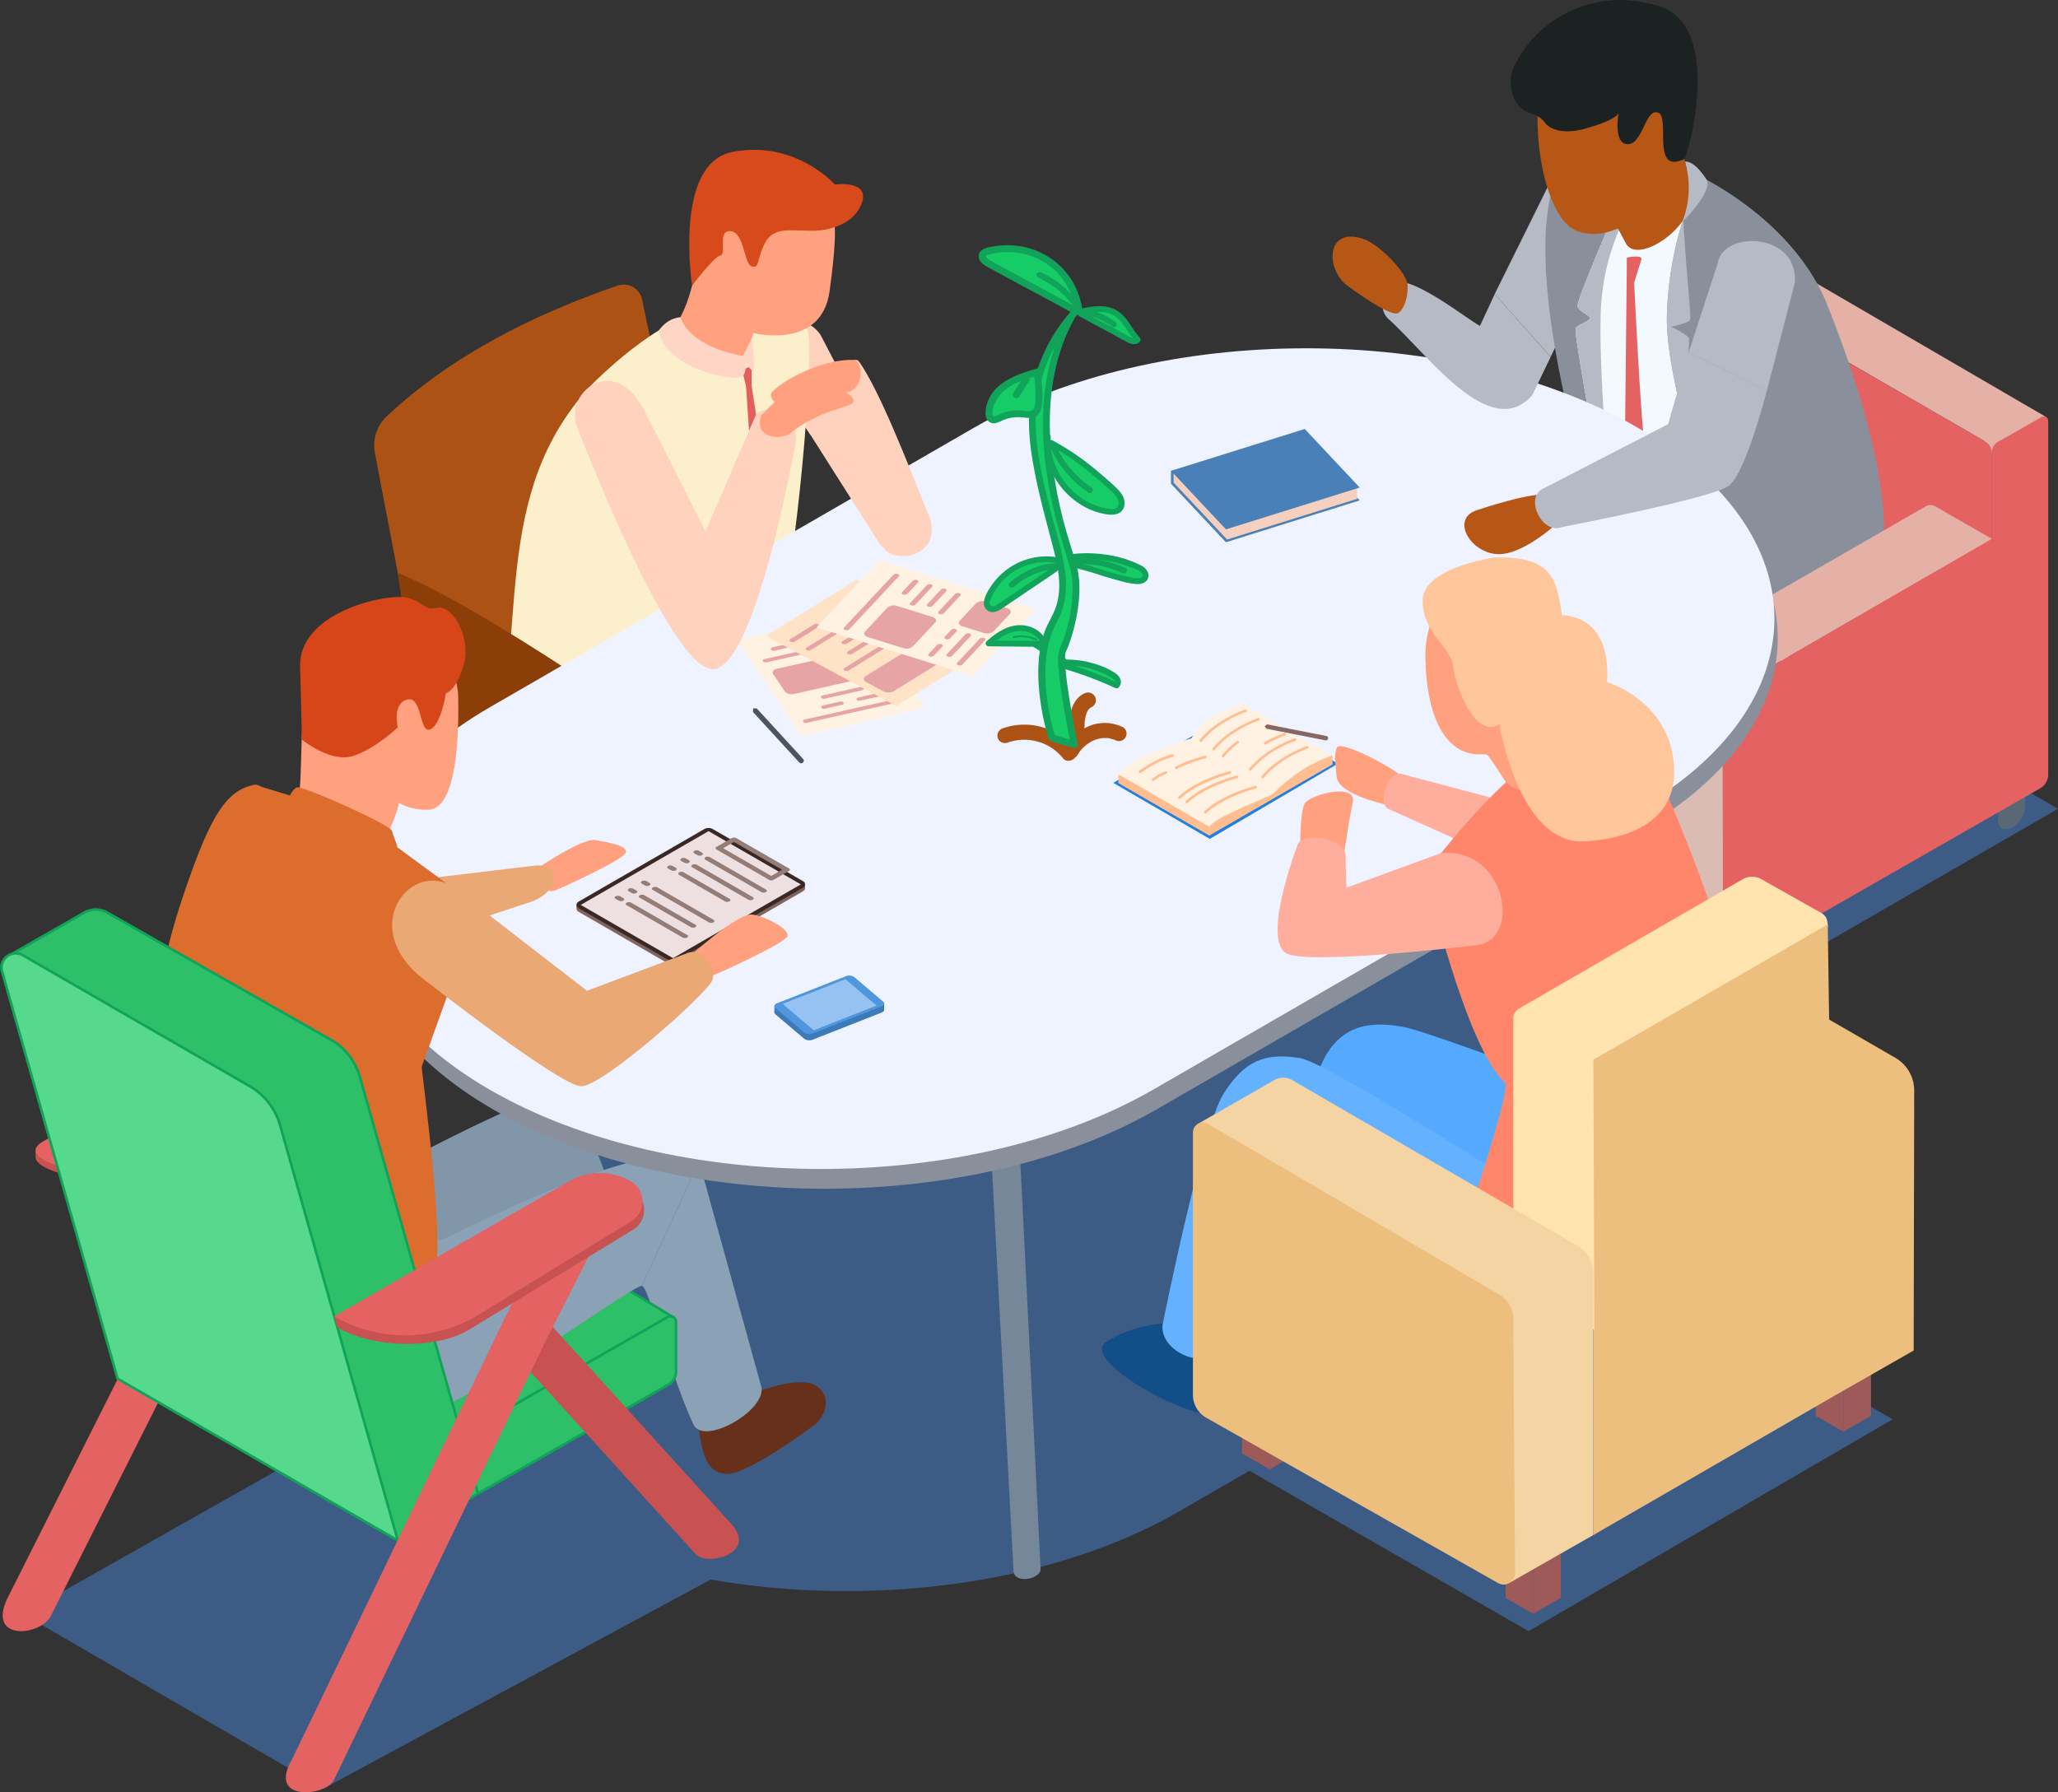 <svg xmlns="http://www.w3.org/2000/svg" viewBox="0 0 793.08 690.72"><rect x="0" y="0" width="793.08" height="690.72" fill="#333333" stroke="none"/><g style="isolation:isolate"><g id="Camada_2" data-name="Camada 2"><g id="Camada_1-2" data-name="Camada 1"><g style="mix-blend-mode:multiply;opacity:0.4"><path d="M385.05,327.55,198.83,435.06c-70.67,40.8-70.78,106.89-.24,147.62s185,40.66,255.68-.14L640.49,475c70.68-40.81,70.78-106.9.25-147.62S455.72,286.74,385.05,327.55Z" style="fill:#4a98ff"/><polygon points="674.86 379.94 793.08 311.69 687.45 250.7 539.36 325.02 674.86 379.94" style="fill:#4a98ff"/><polygon points="459.71 554.29 589.06 628.62 729.36 546.97 598.77 472.05 459.71 554.29" style="fill:#4a98ff"/><polygon points="346.57 569.48 124.72 689.26 8.84 622 209.34 508.69 346.57 569.48" style="fill:#4a98ff"/></g><path d="M171.47,315.93l-27-141.36A15.37,15.37,0,0,1,149,160.49c21.29-20,50.21-37.06,89-50.41a7.21,7.21,0,0,1,9.43,5.31l35.89,169.84Z" style="fill:#ad5215"/><path d="M316.64,129.88c-.19-.36-.41-.73-.63-1.08a12.57,12.57,0,0,0-21,13.8l17.3,25c3.16-8.55,5.61-18.76,10.08-26.69Z" style="fill:#fed2bd"/><path d="M227.4,148.91s14.71-15.43,30.94-24.17c19.7-10.6,29.16-8.24,29.16-8.24,13-1.26,24.32-1.61,24.38,17.73s-4.2,79.88-16.38,135.33L189.61,303.44C203.14,241,189.17,190.82,227.4,148.91Z" style="fill:#fcf0cc"/><path d="M286,142.66l3.67-1.79v8s12.7,78.61,9.35,83.43-6.09-2.29-6.09-2.29l-5.44-81.14Z" style="fill:#e55e5e"/><path d="M153.31,220.77c17.89,7.43,41.51,21.81,66.82,38.26l10.21,77.22L169,293.33C161.84,264.5,155.09,236.6,153.31,220.77Z" style="fill:#8c3e09"/><path d="M304.88,62.91c17.8,12,19.1,17.12,14.83,49.19-3.06,23-29.35,16.25-29.35,16.25l-2.57,8.1c-4,11.8-32.2-.78-26.47-12.73,0,0,9.71-13.82,8.06-45.95C268.67,64,288.2,51.71,304.88,62.91Z" style="fill:#ffa17f"/><path d="M253.85,127.35c2.15-2.69,4.22-4.57,8.37-5.14,0,0,2.31,11.32,25.17,15.18,0,0,.61,5.19-1.06,7.58S256.53,142.92,253.85,127.35Z" style="fill:#ffd6c6"/><path d="M286,137.87l3.73-7.58s1.54,11.3.58,12.26S286,137.87,286,137.87Z" style="fill:#ffd6c6"/><path d="M313.47,88.94c-9,0-15.28-1.63-18.64,4.65s-1.95,10-5.09,9.08-2.82-13.11-8.16-13.57-1.32,8.75-4,9.38-10.86,11.62-10.86,11.62S259.4,63,282.25,58.55c24.3-4.69,39.5,12.57,39.5,12.57s14.41-2,10,8S313.47,88.94,313.47,88.94Z" style="fill:#d74a1b"/><path d="M780.42,285.49v24.94c0,8.16-10.14,12.6-10.4,6V288.8Z" style="fill:#5a6875"/><polygon points="769.58 168.52 763.38 170.3 769.42 176.44 769.58 168.52" style="fill:#e5b1a7"/><path d="M660.19,122.17l13.42-4a2,2,0,0,1,1.57.18L764.85,170a5.6,5.6,0,0,1,2.81,4.86V262.1a2,2,0,0,1-.88,1.65l-61.43,41.56a2,2,0,0,1-3-1l-37.46-113.1a1.8,1.8,0,0,1-.09-.45l-6-66.46A2,2,0,0,1,660.19,122.17Z" style="fill:#e46262"/><polygon points="788.45 160.68 767.66 171.62 657.54 108.04 677.04 95.81 788.45 160.68" style="fill:#e5b1a7"/><polygon points="601.26 62.3 575.98 113.36 597.57 137.5 622.54 85.59 601.26 62.3" style="fill:#b6bac5"/><path d="M612.77,56.54C646.41,56.92,689.05,83,703,117.9s32.44,88.48,16.78,115.62-42.22,28.4-78.47,2.75c-20.91-14.79-20.05-27.63-20.05-27.63S579.62,56.17,612.77,56.54Z" style="fill:#f2faff"/><path d="M626.92,99.26s6.31-1.33,5.6.82-2.77,8.91-2.77,8.91,2.75,58.46,4.38,64.68-8,3.32-8,3.32l.71-67.35Z" style="fill:#e46262"/><path d="M720,233.52c-7.38,12.8-17.18,19.84-29.28,21-16.55-17.9-32.48-57.4-41.29-90.34-4.55-17-7.2-32.28-7.06-41.91a135.71,135.71,0,0,1,6.33-37.94,148,148,0,0,1,6.21-16.5C676.29,78.78,695.69,96.4,704,117.08,717.92,152,735.61,206.38,720,233.52Z" style="fill:#89909b"/><path d="M622.54,81.1S607.42,116,607.93,118s4.86,3.65,4.86,4.58-4.72,2.73-5.56,3.81,6.51,41,6.51,41l4.6-2.79c1.2,18.31,2.88,37.6,4.22,52-2.56-4.7-2.74-7.64-2.74-7.64-2.59.28-41.93-120.86-14.75-149.07a18.39,18.39,0,0,1,5.54-4,73,73,0,0,1,11,.88,100.76,100.76,0,0,1,20.15,5.32,85.39,85.39,0,0,0-14.84,20Z" style="fill:#89909b"/><path d="M651.32,123.25c-.57,1.25-7.33,2.67-7.33,2.67s6.4,3,6.89,4.49c.3.89-1.15,17.81-1.5,33.79-4.55-17-7.2-32.28-7.06-41.91a135.71,135.71,0,0,1,6.33-37.94C649.56,102.05,651.81,122.2,651.32,123.25Z" style="fill:#b6bac5"/><path d="M618.34,164.64l-4.6,2.79s-7.35-39.93-6.51-41,5.54-2.89,5.56-3.81-4.35-2.57-4.86-4.58S622.54,81.1,622.54,81.1L627,82.16a88.27,88.27,0,0,0-10.18,40.16C616.56,132.92,617.26,148.4,618.34,164.64Z" style="fill:#b6bac5"/><path d="M662,101.35,650.75,135.8l30.16,14.68L691.65,109C693.12,89.34,663.81,88.8,662,101.35Z" style="fill:#b6bac5"/><path d="M663.81,267.65l-23.57-13.86,101.9-58.67a3.6,3.6,0,0,1,3.59,0l21.93,12.57Z" style="fill:#e5b1a7"/><polygon points="667.64 364.86 664.02 373.78 642.46 361.2 640.24 253.79 673.69 267.65 667.64 364.86" style="fill:#dbbcb4"/><path d="M789.31,162.15V298.43a6.22,6.22,0,0,1-3.13,5.4l-120,68.7a1.47,1.47,0,0,1-2.19-1.27l-.2-102.77a1.47,1.47,0,0,1,.74-1.27l102.38-59.11a1.46,1.46,0,0,0,.73-1.27V174.23a4.5,4.5,0,0,1,2.28-3.91l16.86-9.62A1.67,1.67,0,0,1,789.31,162.15Z" style="fill:#e46262"/><path d="M607.89,89.1c13.86,5,39.58-7.3,39.58-55.16,0-38.4-50.68-23.76-54.05-1.06S596.46,85,607.89,89.1Z" style="fill:#b75716"/><path d="M647.08,53.17l4.8,19.4c3,13.52-19.78,29.43-25.07,21.67L613.74,69.93Z" style="fill:#b75716"/><path d="M590.12,43.78a10,10,0,0,1,5.42,3.7s3.68,5.3,15.3,2.09c12.54-3.46,12.9-6,12.9-6s-2.17,12,3.55,12,6.81-13.71,11.5-12.19c5.22,1-2.82,24.28,10.28,17.86,1.09-.53,15.93-52-10.48-59.12A65,65,0,0,0,629.16.29,45.35,45.35,0,0,0,583.79,25c-.11.21-.21.4-.3.59C580.83,30.61,581.91,41.65,590.12,43.78Z" style="fill:#1c2122"/><path d="M648.26,85.6a35.86,35.86,0,0,0,1.09-23.28s3.14-1,8.19,6.71C660.51,73.54,648.26,85.6,648.26,85.6Z" style="fill:#b6bac5"/><path d="M268.82,546.67c1.68,15.46,4,21.32,11.69,21.32s30.72-16.76,33.88-19.31,6.75-10.46,0-14.68S290,537.06,290,537.06Z" style="fill:#66301a"/><path d="M247.36,495.55c2.65.06,10.69,33.83,19.9,53.49,4.13,8.44,29-6,26-15l-23.85-86.48Z" style="fill:#8ba1b5"/><polygon points="249.8 517.41 259.53 507.7 172.65 455.04 80.06 508.49 156.09 572.1 249.8 517.41" style="fill:#2ebf69;stroke:#11a359;stroke-miterlimit:10"/><path d="M168,573l16.21,2.6,73.3-41.94a5.87,5.87,0,0,0,3-5.09V509.46a2.17,2.17,0,0,0-3.24-1.88L162.32,562Z" style="fill:#2ebf69;stroke:#11a359;stroke-miterlimit:10"/><path d="M235,457.69S224.21,422,213.36,422s-69.15,31.69-69.15,31.69l18.17,34.47Z" style="fill:#8196a8"/><path d="M59.47,442.28l-2.34,45.61s80.56,55.72,96.61,59.08,89.17-51.51,93.62-51.42l22.05-48c-16.26-9.21-64.47,13.56-100.08,30.71l-9.44-19.11Z" style="fill:#8ba1b5"/><path d="M165.25,499c8.44-8-1.38-72.84-5.13-108.64,0,0-51.22-90-62.08-87.91s-16.81,12.15-25.91,38.25-9.27,35.46-9.27,35.46l-3.39,95.94C92.16,501.23,125.44,531.19,165.25,499Z" style="fill:#dc6d2c"/><path d="M3.32,615.05l103.5-205.83a9,9,0,0,1,16.08,8.08L19.4,623.14C14.85,630.72-5.74,632.44,3.32,615.05Z" style="fill:#e46262"/><path d="M22.71,452s-9-2.46-9-6c0-1.07,0-2.25,0-2.25l19-9.4Z" style="fill:#c85151"/><path d="M22.71,449.42s-15.18-4.28-6.14-9.49a141.51,141.51,0,0,1,16.14-8.19Z" style="fill:#e46262"/><path d="M2.25,369,32.48,351.7a9,9,0,0,1,8.86,0l86.17,49A23.91,23.91,0,0,1,138.67,415l45.51,160.59-30.87,18.19L94.53,429.88l-93.86-58Z" style="fill:#2ebf69;stroke:#11a359;stroke-miterlimit:10"/><path d="M8.84,368.15,96.21,418.6a25.35,25.35,0,0,1,11.72,15l45.38,160.1-108-62.37L.79,374.42A5.51,5.51,0,0,1,8.84,368.15Z" style="fill:#56d88d;stroke:#11a359;stroke-miterlimit:10"/><path d="M268.2,599.06l-72.68-80.18a9,9,0,1,1,13.34-12.09L281.54,587C292.32,598.52,272.9,603.71,268.2,599.06Z" style="fill:#c85151"/><path d="M112.46,678.2l81.69-169.41,18.38-36.56a9,9,0,0,1,12.08-4c4.44,2.24,10.64-.62,8.41,3.82l-22.76,44.76L128.67,686C125.61,692.26,103,694.58,112.46,678.2Z" style="fill:#e46262"/><path d="M243.84,458.67h0a8.89,8.89,0,0,1,.16,15.22l-63.25,38.57c-12.35,7.4-36.07,7.47-50.73-.89l-1.21-4.28L220,458.54A23.74,23.74,0,0,1,243.84,458.67Z" style="fill:#c85151"/><path d="M243.24,455.36h0a8.88,8.88,0,0,1,.15,15.21l-58.84,36.05a54.41,54.41,0,0,1-55.74.67h0l90.56-52.06A23.75,23.75,0,0,1,243.24,455.36Z" style="fill:#e46262"/><path d="M390.59,605.7l-8.94-167,11.08-.39L401,604.51C401.44,608.35,391.32,610.71,390.59,605.7Z" style="fill:#768799"/><path d="M376.59,172.47,190.37,280c-70.67,40.8-70.78,106.89-.24,147.62s185,40.66,255.69-.14L632,320c70.67-40.81,70.78-106.9.24-147.62S447.27,131.67,376.59,172.47Z" style="fill:#89909b"/><path d="M375.28,164.87,189.06,272.39c-70.67,40.8-70.78,106.89-.24,147.62s185,40.66,255.68-.14L630.72,312.35c70.68-40.8,70.78-106.89.24-147.62S446,124.07,375.28,164.87Z" style="fill:#eef3ff"/><path d="M309.93,400.33l-11.11-9.42c-.72-.61-.45-1.44.61-1.86L326,378.61a3.49,3.49,0,0,1,3.22.35l11.11,9.42c.72.61.45,1.45-.61,1.86l-26.56,10.45A3.52,3.52,0,0,1,309.93,400.33Z" style="fill:#3d7ab8"/><polygon points="338.48 389.31 340.72 389.19 340.72 386.77 339.42 386.77 338.48 389.31" style="fill:#3d7ab8"/><polygon points="300.65 390.31 298.42 390.18 298.42 387.77 299.71 387.77 300.65 390.31" style="fill:#3d7ab8"/><path d="M309.93,397.93l-11.11-9.42c-.72-.61-.45-1.44.61-1.86L326,376.21a3.49,3.49,0,0,1,3.22.35L340.32,386c.72.61.45,1.45-.61,1.86l-26.56,10.45A3.52,3.52,0,0,1,309.93,397.93Z" style="fill:#4f96dc"/><polygon points="313.59 397.06 301.59 386.89 325.79 377.37 337.79 387.54 313.59 397.06" style="fill:#95c2f0"/><polygon points="472.43 208.97 451.25 186.41 451.25 181.45 502.8 170.28 523.98 192.84 472.43 208.97" style="fill:#4980b8"/><polygon points="472.86 207.93 452.26 185.98 452.26 181.16 502.4 170.3 523 187.42 523 192.24 472.86 207.93" style="fill:#f5d0be"/><polygon points="472.43 204.01 451.25 181.45 502.8 165.32 523.98 187.89 472.43 204.01" style="fill:#4980b8"/><polygon points="466.21 323.3 429.02 301.71 477.99 272.7 515.62 294.29 466.21 323.3" style="fill:#2380dc"/><polygon points="466.01 322.01 431 301.8 431 298.39 513.49 291.2 513.49 294.61 466.01 322.01" style="fill:#ffbd90"/><path d="M466,318.6l-35-20.21c5.94-6.36,16.69-10.29,28.16-13.86,3.18-6.35,10.7-10.26,19.31-13.55l35,20.22c-8.83,2.88-16.46,8.19-23.31,15.08C480.49,310.58,468.49,315.14,466,318.6Z" style="fill:#fff2e2"/><path d="M486.57,300a.45.45,0,0,1-.31-.11.5.5,0,0,1-.08-.7c6.52-8,17.35-11.61,17.46-11.64a.49.49,0,0,1,.63.32.51.51,0,0,1-.32.63c-.11,0-10.67,3.52-17,11.32A.5.5,0,0,1,486.57,300Z" style="fill:#ffbd90"/><path d="M481.84,297a.46.46,0,0,1-.32-.11.49.49,0,0,1-.07-.7c6.51-8,17.34-11.61,17.45-11.64a.49.49,0,0,1,.63.32.5.5,0,0,1-.32.63c-.11,0-10.66,3.52-17,11.32A.48.48,0,0,1,481.84,297Z" style="fill:#ffbd90"/><path d="M471.38,291.82a.54.54,0,0,1-.32-.11.5.5,0,0,1-.07-.7,31.64,31.64,0,0,1,5.69-5.39.5.5,0,1,1,.6.8,30.68,30.68,0,0,0-5.51,5.22A.51.51,0,0,1,471.38,291.82Z" style="fill:#ffbd90"/><path d="M487.62,286.94a.5.5,0,0,1-.25-.93,44.55,44.55,0,0,1,7.66-3.56.5.5,0,0,1,.31.95,45,45,0,0,0-7.47,3.47A.47.47,0,0,1,487.62,286.94Z" style="fill:#ffbd90"/><path d="M467.76,289.17a.52.52,0,0,1-.32-.11.51.51,0,0,1-.07-.71c6.51-8,17.34-11.6,17.45-11.64a.5.5,0,0,1,.63.32.49.49,0,0,1-.32.63c-.11,0-10.66,3.53-17,11.32A.46.46,0,0,1,467.76,289.17Z" style="fill:#ffbd90"/><path d="M462.78,285.91a.5.5,0,0,1-.39-.82c6.52-8,17.35-11.6,17.46-11.64a.5.5,0,0,1,.63.33.49.49,0,0,1-.32.62c-.11,0-10.67,3.53-17,11.32A.48.48,0,0,1,462.78,285.91Z" style="fill:#ffbd90"/><path d="M464.45,313.54a.46.46,0,0,1-.36-.16.5.5,0,0,1,0-.71c7.38-6.8,19.18-9.67,19.68-9.79a.5.5,0,1,1,.23,1c-.12,0-12,2.94-19.23,9.56A.48.48,0,0,1,464.45,313.54Z" style="fill:#ffbd90"/><path d="M457.34,309.58a.49.49,0,0,1-.37-.16.5.5,0,0,1,0-.71c7.38-6.8,19.18-9.67,19.67-9.79a.5.5,0,0,1,.61.37.5.5,0,0,1-.37.6c-.12,0-12.05,2.94-19.23,9.56A.5.5,0,0,1,457.34,309.58Z" style="fill:#ffbd90"/><path d="M454.52,307.9a.49.49,0,0,1-.37-.16.5.5,0,0,1,0-.71c7.38-6.79,19.18-9.67,19.67-9.79a.5.5,0,1,1,.24,1c-.12,0-12,2.94-19.23,9.56A.5.5,0,0,1,454.52,307.9Z" style="fill:#ffbd90"/><path d="M444.4,301a.49.49,0,0,1-.4-.21.51.51,0,0,1,.1-.7,18.77,18.77,0,0,1,5-2.8.49.49,0,0,1,.64.3.5.5,0,0,1-.3.64,17.75,17.75,0,0,0-4.77,2.67A.54.54,0,0,1,444.4,301Z" style="fill:#ffbd90"/><path d="M453.24,296.4a.52.52,0,0,1-.45-.28.5.5,0,0,1,.23-.67,59,59,0,0,1,11.32-4.23.5.5,0,1,1,.23,1,59.6,59.6,0,0,0-11.11,4.15A.43.43,0,0,1,453.24,296.4Z" style="fill:#ffbd90"/><path d="M439.35,297.92a.5.5,0,0,1-.3-.9c4-2.93,9.2-5.53,12.7-6.31a.5.5,0,1,1,.21,1c-3.37.76-8.44,3.28-12.32,6.14A.46.46,0,0,1,439.35,297.92Z" style="fill:#ffbd90"/><path d="M308.74,294.16a1,1,0,0,1-.74-.33L290.18,274.4l.06-1.42,1.41.06,17.83,19.44a1,1,0,0,1-.06,1.42A1.05,1.05,0,0,1,308.74,294.16Z" style="fill:#4a555e"/><path d="M511,285.33l-.16,0L488,280.83l-.67-1,1-.67,22.79,4.49a.84.84,0,0,1-.16,1.67Z" style="fill:#876764"/><path d="M257.26,371.2l-34.39-19.86a1.35,1.35,0,0,1-.7-1.2v-1.38l49.22-27.85a3.33,3.33,0,0,1,3.32,0l35.53,19.73s0,1.11,0,1.57a1.4,1.4,0,0,1-.7,1.23L261.45,371.2A4.18,4.18,0,0,1,257.26,371.2Z" style="fill:#81645e"/><path d="M257.26,369.8l-34.39-19.86a1.39,1.39,0,0,1,0-2.41l48.52-28a3.33,3.33,0,0,1,3.32,0l34.83,20.11a1.4,1.4,0,0,1,0,2.42L261.45,369.8A4.18,4.18,0,0,1,257.26,369.8Z" style="fill:#3a2824"/><polygon points="223.81 348.74 273.05 320.31 308.6 340.83 259.36 369.26 223.81 348.74" style="fill:#eee0e0"/><path d="M296.34,339.06l-20.23-11.68c-.48-.27-.48-.71,0-1L282,323a1.87,1.87,0,0,1,1.72,0L304,334.67a.52.52,0,0,1,0,1l-5.89,3.4A1.87,1.87,0,0,1,296.34,339.06Zm-17.65-12.17,18.51,10.68,4.18-2.41-18.52-10.68Z" style="fill:#947d77"/><path d="M238.44,347.1l-1.17-.68a.52.52,0,0,1,0-1,1.93,1.93,0,0,1,1.72,0l1.17.67a.53.53,0,0,1,0,1A1.93,1.93,0,0,1,238.44,347.1Z" style="fill:#947d77"/><path d="M243.5,344.18l-1.17-.68a.52.52,0,0,1,0-1,1.93,1.93,0,0,1,1.72,0l1.16.67a.53.53,0,0,1,0,1A1.91,1.91,0,0,1,243.5,344.18Z" style="fill:#947d77"/><path d="M248.55,341.26l-1.16-.68a.52.52,0,0,1,0-1,1.93,1.93,0,0,1,1.72,0l1.16.67a.53.53,0,0,1,0,1A1.93,1.93,0,0,1,248.55,341.26Z" style="fill:#947d77"/><path d="M258.67,335.42l-1.17-.68a.52.52,0,0,1,0-1,1.87,1.87,0,0,1,1.72,0l1.17.67a.53.53,0,0,1,0,1A1.93,1.93,0,0,1,258.67,335.42Z" style="fill:#947d77"/><path d="M263.73,332.5l-1.17-.68a.52.52,0,0,1,0-1,1.87,1.87,0,0,1,1.72,0l1.17.67a.53.53,0,0,1,0,1A1.93,1.93,0,0,1,263.73,332.5Z" style="fill:#947d77"/><path d="M268.78,329.57l-1.16-.67a.52.52,0,0,1,0-1,1.87,1.87,0,0,1,1.72,0l1.16.67c.48.28.48.72,0,1A1.87,1.87,0,0,1,268.78,329.57Z" style="fill:#947d77"/><path d="M263.07,361.32l-21.56-12.45a.52.52,0,0,1,0-1,1.87,1.87,0,0,1,1.72,0l21.56,12.45a.52.52,0,0,1,0,1A1.93,1.93,0,0,1,263.07,361.32Z" style="fill:#947d77"/><path d="M266.2,357.29,246.57,346a.52.52,0,0,1,0-1,1.87,1.87,0,0,1,1.72,0l19.63,11.33a.53.53,0,0,1,0,1A1.93,1.93,0,0,1,266.2,357.29Z" style="fill:#947d77"/><path d="M273.19,355.48,251.62,343a.52.52,0,0,1,0-1,1.87,1.87,0,0,1,1.72,0l21.57,12.45a.52.52,0,0,1,0,1A1.93,1.93,0,0,1,273.19,355.48Z" style="fill:#947d77"/><path d="M279.36,347.36l-17.62-10.17c-.47-.28-.47-.72,0-1a1.87,1.87,0,0,1,1.72,0l17.62,10.17a.52.52,0,0,1,0,1A1.93,1.93,0,0,1,279.36,347.36Z" style="fill:#947d77"/><path d="M288.36,346.72,266.8,334.27c-.48-.28-.48-.72,0-1a1.87,1.87,0,0,1,1.72,0l21.56,12.45c.48.27.48.71,0,1A1.93,1.93,0,0,1,288.36,346.72Z" style="fill:#947d77"/><path d="M293.42,343.8l-21.56-12.45c-.48-.28-.48-.72,0-1a1.87,1.87,0,0,1,1.72,0l21.56,12.45c.48.27.48.71,0,1A1.93,1.93,0,0,1,293.42,343.8Z" style="fill:#947d77"/><polygon points="284 246.65 331.73 235.92 356.63 272.84 308.89 283.57 284 246.65" style="fill:#fff2e2"/><path d="M299.48,257.71l33.81-7.6c1.39-.31,3,.09,3.51.9l4.59,6.8c.54.81-.15,1.71-1.55,2L306,267.44c-1.39.31-3-.09-3.5-.89l-4.59-6.81C297.39,258.93,298.08,258,299.48,257.71Z" style="fill:#e6a4a5"/><path d="M310.15,277.29l37.13-8.35a1.55,1.55,0,0,1,1.5.38h0c.23.35-.07.73-.66.87L311,278.53a1.49,1.49,0,0,1-1.49-.38h0C309.27,277.81,309.56,277.42,310.15,277.29Z" style="fill:#e6a4a5"/><path d="M337.78,263.35l5-1.12a1.53,1.53,0,0,1,1.49.38h0c.23.34-.06.73-.66.86l-5,1.12a1.49,1.49,0,0,1-1.49-.38h0C336.89,263.87,337.19,263.48,337.78,263.35Z" style="fill:#e6a4a5"/><path d="M317.13,271.86l6.47-1.46a1.55,1.55,0,0,1,1.5.38h0c.23.34-.07.73-.66.86L318,273.1a1.53,1.53,0,0,1-1.49-.38h0C316.24,272.38,316.54,272,317.13,271.86Z" style="fill:#e6a4a5"/><path d="M330.77,268.79l14.25-3.2a1.49,1.49,0,0,1,1.49.38h0c.23.34-.06.73-.65.86L331.6,270a1.49,1.49,0,0,1-1.49-.38h0C329.88,269.31,330.17,268.93,330.77,268.79Z" style="fill:#e6a4a5"/><path d="M317.06,268l14.26-3.21a1.53,1.53,0,0,1,1.49.38h0c.23.34-.06.73-.65.87l-14.26,3.2a1.53,1.53,0,0,1-1.49-.38h0C316.18,268.53,316.47,268.14,317.06,268Z" style="fill:#e6a4a5"/><path d="M294.66,254l36.71-8.25a1.53,1.53,0,0,1,1.49.38h0c.23.34-.06.73-.65.86l-36.71,8.25a1.5,1.5,0,0,1-1.5-.38h0C293.77,254.47,294.07,254.08,294.66,254Z" style="fill:#e6a4a5"/><path d="M297.76,249.45l31.38-7a1.51,1.51,0,0,1,1.5.38h0c.23.34-.07.73-.66.86l-31.38,7.05a1.51,1.51,0,0,1-1.5-.38h0C296.87,250,297.17,249.58,297.76,249.45Z" style="fill:#e6a4a5"/><polygon points="295.13 245.06 330.04 223.41 380.26 250.41 345.36 272.06 295.13 245.06" style="fill:#ffe3c6"/><path d="M304.58,246.28l9.25-5.73a1.8,1.8,0,0,1,1.63,0h0c.47.26.5.68.06,1l-9.25,5.73a1.8,1.8,0,0,1-1.63,0h0C304.17,247,304.14,246.55,304.58,246.28Z" style="fill:#e6a4a5"/><path d="M333.63,260.56,358.69,245a4.48,4.48,0,0,1,4.05-.09l6.63,3.57c1.16.62,1.22,1.67.15,2.33l-25.07,15.54a4.46,4.46,0,0,1-4,.09l-6.63-3.57C332.62,262.27,332.56,261.22,333.63,260.56Z" style="fill:#e6a4a5"/><path d="M326.67,251.09l9.25-5.73a1.8,1.8,0,0,1,1.63,0h0c.47.25.5.68.06,1L328.36,252a1.8,1.8,0,0,1-1.63,0h0C326.26,251.79,326.23,251.36,326.67,251.09Z" style="fill:#e6a4a5"/><path d="M324.59,247.15l6-3.69a1.8,1.8,0,0,1,1.63,0h0c.47.25.49.67.06.94l-6,3.69a1.77,1.77,0,0,1-1.63,0h0C324.18,247.84,324.15,247.42,324.59,247.15Z" style="fill:#e6a4a5"/><path d="M325.38,257.47l27.39-17a1.8,1.8,0,0,1,1.63,0h0c.47.25.49.67.06.94l-27.39,17a1.8,1.8,0,0,1-1.63,0h0C325,258.16,324.94,257.74,325.38,257.47Z" style="fill:#e6a4a5"/><path d="M310.76,249.61l27.39-17a1.82,1.82,0,0,1,1.64,0h0c.46.25.49.68,0,.94l-27.39,17a1.8,1.8,0,0,1-1.63,0h0C310.35,250.3,310.33,249.88,310.76,249.61Z" style="fill:#e6a4a5"/><path d="M340.3,242.64l7.66-4.75a1.83,1.83,0,0,1,1.63,0h0c.46.25.49.67.06.94L342,243.55a1.8,1.8,0,0,1-1.63,0h0C339.89,243.33,339.86,242.91,340.3,242.64Z" style="fill:#e6a4a5"/><path d="M334.18,241.2l9.26-5.73a1.8,1.8,0,0,1,1.63,0h0c.47.25.49.67.06.94l-9.26,5.74a1.77,1.77,0,0,1-1.63,0h0C333.77,241.89,333.75,241.47,334.18,241.2Z" style="fill:#e6a4a5"/><polygon points="314.64 241.79 338.98 215.77 399.36 234.6 375.02 260.62 314.64 241.79" style="fill:#fff2e2"/><path d="M369.89,239.18l6.24-6.67a4.16,4.16,0,0,1,3.89-.67l8,2.49c1.39.43,1.91,1.43,1.15,2.24l-6.24,6.67a4.14,4.14,0,0,1-3.88.67l-8-2.49C369.66,241,369.14,240,369.89,239.18Z" style="fill:#e6a4a5"/><path d="M333.35,243.4l8.66-9.26a3.89,3.89,0,0,1,3.67-.63l13.62,4.25c1.32.41,1.81,1.36,1.1,2.12l-8.66,9.26a3.92,3.92,0,0,1-3.68.63l-13.62-4.25C333.13,245.11,332.64,244.16,333.35,243.4Z" style="fill:#e6a4a5"/><path d="M368.82,255.48l8.76-9.35a1.62,1.62,0,0,1,1.56-.27h0c.56.17.77.58.47.9l-8.76,9.36a1.67,1.67,0,0,1-1.56.27h0C368.73,256.21,368.52,255.81,368.82,255.48Z" style="fill:#e6a4a5"/><path d="M364.06,245.41l2.54-2.71a1.67,1.67,0,0,1,1.56-.27h0c.56.18.77.58.47.91l-2.54,2.71a1.67,1.67,0,0,1-1.56.27h0C364,246.14,363.76,245.74,364.06,245.41Z" style="fill:#e6a4a5"/><path d="M357.84,252.06l3.3-3.53a1.67,1.67,0,0,1,1.57-.26h0c.56.17.77.57.47.9l-3.3,3.52a1.65,1.65,0,0,1-1.57.27h0C357.75,252.79,357.54,252.38,357.84,252.06Z" style="fill:#e6a4a5"/><path d="M364.82,252.19l7.27-7.77a1.62,1.62,0,0,1,1.56-.27h0c.56.17.77.58.47.9l-7.27,7.77a1.67,1.67,0,0,1-1.56.27h0C364.72,252.91,364.51,252.51,364.82,252.19Z" style="fill:#e6a4a5"/><path d="M361.61,235.77l6.46-6.9a1.67,1.67,0,0,1,1.56-.27h0c.56.18.77.58.47.91l-6.45,6.9a1.67,1.67,0,0,1-1.57.26h0C361.52,236.5,361.31,236.1,361.61,235.77Z" style="fill:#e6a4a5"/><path d="M347.62,228.23l4.15-4.44a1.67,1.67,0,0,1,1.56-.27h0c.57.18.77.58.47.91l-4.15,4.43a1.62,1.62,0,0,1-1.56.27h0C347.53,229,347.32,228.55,347.62,228.23Z" style="fill:#e6a4a5"/><path d="M325.23,241.89l19.11-20.42a1.67,1.67,0,0,1,1.56-.27h0c.56.18.77.58.47.91l-19.1,20.41a1.65,1.65,0,0,1-1.57.27h0C325.14,242.62,324.93,242.22,325.23,241.89Z" style="fill:#e6a4a5"/><path d="M357.29,232.89l5.34-5.71a1.67,1.67,0,0,1,1.57-.27h0c.56.18.77.58.47.9l-5.34,5.71a1.65,1.65,0,0,1-1.57.27h0C357.2,233.62,357,233.21,357.29,232.89Z" style="fill:#e6a4a5"/><path d="M350.75,232.38l6.45-6.89a1.64,1.64,0,0,1,1.57-.27h0c.56.17.77.58.46.9l-6.45,6.9a1.67,1.67,0,0,1-1.56.27h0C350.66,233.11,350.45,232.71,350.75,232.38Z" style="fill:#e6a4a5"/><path d="M203,337.38s20.78-14.64,26.51-13.63,12.36,2.26,11.67,4.84-24.28,13.49-27.65,14.71S203,337.38,203,337.38Z" style="fill:#ffa17f"/><path d="M205.17,347.36c11.83-4.75,9.92-14.9.77-13.74l-52.63,6.29,10.31,21.2Z" style="fill:#eaa875"/><polygon points="172.64 382.96 153.31 436.63 134.38 403.01 94.53 366.54 94.53 329.82 98.04 302.4 135.98 313.95 171.98 340.4 172.64 382.96" style="fill:#dc6d2c"/><path d="M264.1,370s20.22-18.55,25.95-17.54,14.16,5.68,13.46,8.26-25.52,14-28.89,15.2S264.1,370,264.1,370Z" style="fill:#ffa17f"/><path d="M173.61,341.16l52.59,40.67,38-14.26c6.13-3.17,11.92,5.74,10.36,10.07-1.94,5.32-42.35,41-50.51,41s-60.77-41.25-60.77-41.25C138.14,358.05,157.21,332.32,173.61,341.16Z" style="fill:#eaa875"/><path d="M134.48,238.19c28-9.4,41.79,16.11,42.09,30.5s-.46,42.23-11,43.32a21.69,21.69,0,0,1-11.77-2.55s-3.07,13.48-8.83,15.28-33.11-5.18-31.22-12.89C119.48,302.77,109.4,246.61,134.48,238.19Z" style="fill:#ffa17f"/><path d="M109.91,310.92s2.18-7,4.68-7.48,36,14.39,36.53,16.87,2,4.82,2.19,7.32-36.06,2.07-42.31-7.32S109.91,310.92,109.91,310.92Z" style="fill:#dc6d2c"/><path d="M116.28,285s11.08,9.07,19.7,6.37,17.33-11.06,17.33-11.06-2.31-9.11,3.59-10.7,4.61,13.22,8.86,11.5,6.07-13.93,6.07-13.93,4-.8,6.9-11.13-4.36-22.9-10.11-21.79-4.61-2.07-11.75-3.91-41.93,5.19-41.23,26.73C116.26,276.1,116.28,285,116.28,285Z" style="fill:#d74618"/><path d="M353.47,200.43l-31.09-59.56c-4.47,7.93-7.34,17.48-10.5,26l26.8,42.22a8.59,8.59,0,0,0,14.79-8.68Z" style="fill:#fed2bd"/><path d="M291.15,160.22l-19.27,44.55-22.54-44.55c-11.8-25.43-31.57-9.24-27.24,3.5,0,0,35.17,92.59,52.11,94.14s32.67-88.74,32.67-88.74C306.88,160.21,294.89,154.53,291.15,160.22Z" style="fill:#fed2bd"/><path d="M327.94,152.38l11.86,57.17c1.66,7.72,22.1,6.93,18.93-8.8-9.76-24.48-19.62-49.55-27.39-61C328.44,135.52,326,144.75,327.94,152.38Z" style="fill:#fed2bd"/><path d="M304,167.48c11.26-9.57,23.3-10.23,24.73-12.34s-4.94-5.4-10-8.36c-14.07,1.78-16.81,4.58-25.28,13.2C290.45,167.48,298.33,169.92,304,167.48Z" style="fill:#ffa17f"/><path d="M329.28,138.7c-14.59-.5-31.3,10.41-32.16,13.07s6.73,9,11.15,6.87,10.26-6.25,17.61-7.34S332.69,139.54,329.28,138.7Z" style="fill:#ffa17f"/><path d="M568.61,196.8s24.81-8.5,28.41-5.54,5.17,8.49,5.17,8.49-13.89,13.71-24.45,13.82S558.91,200.5,568.61,196.8Z" style="fill:#b75716"/><path d="M642.83,163.46,595,188.16c-7.86,3-.93,18.2,7,14.94,0,0,57.53-11,64.15-15.81s14.74-36.81,14.74-36.81L650.75,135.8Z" style="fill:#b6bac5"/><path d="M570.32,125.59c-4.69-2.4-24.72-18.59-32.9-17-3-1.11-7.51,9.35-2.47,14.25,14.79,13,39.11,48,55.51,29.47l7.11-14.77L576,113.36Z" style="fill:#b6bac5"/><path d="M526,92.3c6,2.38,16.34,13,16.47,17.67s-1.4,9.25-3.59,10.63-10.84-4.12-19.54-10.41S510.84,86.63,526,92.3Z" style="fill:#b75716"/><polygon points="721.01 545.64 710.38 551.78 710.38 446.62 721.01 446.62 721.01 545.64" style="fill:#9e5959"/><polygon points="699.75 545.64 710.38 551.78 710.38 446.62 699.75 446.62 699.75 545.64" style="fill:#9e5959"/><polygon points="489.28 566.27 478.65 560.13 478.65 482.31 489.28 482.31 489.28 566.27" style="fill:#9e5959"/><polygon points="489.28 566.27 499.9 560.13 499.9 482.31 489.28 482.31 489.28 566.27" style="fill:#9e5959"/><polygon points="590.84 621.94 580.21 615.81 580.21 517.02 590.84 517.02 590.84 621.94" style="fill:#9e5959"/><polygon points="590.84 621.94 601.47 615.81 601.47 517.02 590.84 517.02 590.84 621.94" style="fill:#9e5959"/><path d="M583.17,387.71,707,537.87l30.46-17.4.21-100.16a14.58,14.58,0,0,0-7.3-12.66L614.22,340.54l-30.87,17.82Z" style="fill:#edbf7e"/><path d="M474.52,521.43c1.15,7,1,20.48-1.15,22.58-8,8-58.21-19.62-47.2-26.79s23.74-7.31,23.74-7.31C462.26,509.14,473.38,514.47,474.52,521.43Z" style="fill:#124e88"/><path d="M509.73,409.05c7.25-14.95,19.64-15.6,32.1-13.06S665.07,440.7,665.07,440.7l-7.9,26.73-26.76,18.26-147.18-3.38S502.48,424,509.73,409.05Z" style="fill:#55a9ff"/><path d="M630.41,485.69,591.89,512l-103.4-49.2S477.38,489.34,470.9,517c-2.76,12.79-24.11,5-22.89-6.45,0,0,15.29-76.07,23.44-88.95s16-16,29.51-13.83S630.41,485.69,630.41,485.69Z" style="fill:#64b1ff"/><path d="M536.66,310.65s-20.93-3.94-21.57-11.31-1-7.42,0-11.08S538.47,296.63,541,300,536.66,310.65,536.66,310.65Z" style="fill:#ffa17f"/><path d="M540.27,298.3l44.57,11.83,46.5-27.71,8.49,30.1-56.71,20.86-48.19-21.7C530.74,309.23,534.93,296.92,540.27,298.3Z" style="fill:#ffae9e"/><path d="M549.28,336.25c14.39-18,28.71-34.77,42.6-43.88,15.72-5,36.94,2.8,45.91,3.2,14.3,31.63,22.29,55.09,35.31,94.58l6.35,77.65c-27.24,40.06-67.16,48.27-120.73,22.17,0,0,22.63-65.24,21.49-72.49C564.46,403.37,549.28,336.25,549.28,336.25Z" style="fill:#ff866b"/><path d="M501.26,334.23l15.58,2.37s2.73-19.69,4.48-27.3-15.42-3.41-18.25,0S501.26,334.23,501.26,334.23Z" style="fill:#ffa17f"/><path d="M555.36,328.74l-36.5,13.39-.36-12.7c.06-6.12-17.15-9.65-18.66-3.27,0,0-14.2,37.3-3.53,41.5s73.21-3.47,73.21-3.47C586.53,361.53,580.22,326.58,555.36,328.74Z" style="fill:#ffae9e"/><path d="M601.36,290.32l1.07-32s3.77-23-22.45-35c-18.74-8.54-31,12.6-30.69,30,.45,24.56,8.36,35.13,17.21,37,3,.79,5.6.07,6.55.58s6.63,9.6,6.63,9.6C585.28,308.94,601.36,302.66,601.36,290.32Z" style="fill:#ffa17f"/><path d="M560,256.83c.69,7.43,8.57,28.24,17.82,22.29,0,0,6.8,42.87,30,45.15,0,0,40.39,1.46,37.2-30.41-2.44-24.3-25.8-31-25.8-31s3.25-24.58-17.31-25.82c-2-14.48-4.24-22.74-26-22.2,0,0-27.68,3.85-27.68,16.63S559.35,249.4,560,256.83Z" style="fill:#ffc69c"/><path d="M671.54,338.87l-86.77,50.18,29.28,19.38,90.31-51.21c0-3.31-1-4.35-2.27-5.24l-23.32-13.15A7.29,7.29,0,0,0,671.54,338.87Z" style="fill:#ffe4b0"/><polygon points="614.05 408.43 614.03 591.59 707 537.87 704.35 356.23 614.05 408.43" style="fill:#edbf7e"/><path d="M608.8,400.45,588.89,389a3.82,3.82,0,0,0-5.72,3.31V492.4l31.2,20.14-.3-103A10.54,10.54,0,0,0,608.8,400.45Z" style="fill:#ffe4b0"/><path d="M459.71,458.78l122.41,151L614,591.59v-101a12.05,12.05,0,0,0-6-10.43l-110-63.9a6.93,6.93,0,0,0-6.95,0l-29.54,16.94Z" style="fill:#f4d4a2"/><path d="M465.51,433.1,577.91,499a10.56,10.56,0,0,1,5.23,9.06l.72,98.18a4.39,4.39,0,0,1-6.56,3.85L464.86,546.39a10.16,10.16,0,0,1-5.15-8.83V436.42A3.86,3.86,0,0,1,465.51,433.1Z" style="fill:#edbf7e"/><path d="M388,286.3a19.21,19.21,0,0,1,21.77,6.06c1,1.23,3.09,1,4.11,0a3,3,0,0,0,0-4.11,24.87,24.87,0,0,0-27.43-7.56,3,3,0,0,0-2,3.58,2.93,2.93,0,0,0,3.58,2Z" style="fill:#ad5215"/><path d="M432.91,280.35a15.88,15.88,0,0,0-12.47-.82,20.17,20.17,0,0,0-10.31,8.67,2.91,2.91,0,0,0,5,2.94,14.13,14.13,0,0,1,3.27-3.89l.33-.27.33-.25c.35-.25.72-.48,1.09-.7s.74-.42,1.12-.6c.07,0,.7-.31.34-.16s.36-.13.35-.13a16.36,16.36,0,0,1,2.38-.63c.32-.07.2,0-.05,0l.72-.07c.36,0,.73,0,1.09,0l.61,0s.76.08.33,0,.25,0,.34.07.39.08.59.13a12.27,12.27,0,0,1,1.18.35c.24.08.5.18.12,0,.23.1.46.21.68.33a2.91,2.91,0,0,0,2.94-5Z" style="fill:#ad5215"/><path d="M403.62,276a21,21,0,0,1,1.77,3c.14.29-.22-.58-.08-.19l.12.33c.06.18.11.36.16.55a5.61,5.61,0,0,1,.13.59c.13.69-.05-.6,0,0,.19,2,.1,4.1.3,6.15a2.59,2.59,0,0,0,2.54,2.53,2.56,2.56,0,0,0,2.54-2.53c-.21-2.12-.08-4.26-.33-6.37a14.29,14.29,0,0,0-2.78-6.63,2.6,2.6,0,0,0-3.47-.91,2.56,2.56,0,0,0-.91,3.47Z" style="fill:#ad5215"/><path d="M414.73,291c2.83-3.44,3-7.58,3.23-11.84,0-.4,0-.8.08-1.2,0-.21,0-.43.07-.65,0,.29-.05.31,0,0a15.31,15.31,0,0,1,.61-2.42c.09-.26.22-.51,0-.12.08-.19.18-.38.28-.57s.21-.35.31-.54.14-.2,0,0a6.28,6.28,0,0,1,.85-.86c-.21.17-.27.18,0,0s.44-.25.67-.36a3,3,0,0,0,1.07-4.1,3.08,3.08,0,0,0-4.1-1.08c-3.82,1.81-5.23,6.09-5.69,10-.22,1.8-.18,3.61-.34,5.41,0,0-.09.81,0,.49s-.07.4-.08.47a13.54,13.54,0,0,1-.33,1.4l-.18.54c-.29.82.14-.24-.09.19-.11.21-.22.42-.34.62s-.54.73-.21.32a3.08,3.08,0,0,0,0,4.25c1.1,1,3.18,1.29,4.24,0Z" style="fill:#ad5215"/><path d="M410.33,216.82c9.2,1.63,17.2,5.37,26.4,7,1.73.31,4,.31,4.63-1.33a2.54,2.54,0,0,0-.64-2.51,6.72,6.72,0,0,0-2.28-1.45,47.66,47.66,0,0,0-28.29-3.41" style="fill:#15cc67"/><path d="M410,217.9a122.94,122.94,0,0,1,14.49,3.91c2.45.76,4.91,1.5,7.4,2.12a27.08,27.08,0,0,0,6.43,1.17c1.66,0,3.53-.57,4.1-2.31.66-2.06-.86-3.89-2.57-4.81a42.46,42.46,0,0,0-13.7-4.23,50,50,0,0,0-16.33.28c-1.42.26-.82,2.43.6,2.17a46.94,46.94,0,0,1,24.6,2.14c1.49.55,4.39,1.28,5.15,2.85,1,2.11-2.65,1.64-3.63,1.46a101.76,101.76,0,0,1-12.1-3.22,118.11,118.11,0,0,0-13.84-3.7c-1.42-.26-2,1.91-.6,2.17Z" style="fill:#11a359"/><path d="M409.19,256.33a142.79,142.79,0,0,1,21.09,7.83,2,2,0,0,0,.24-2.48,5.3,5.3,0,0,0-2-1.75,34.43,34.43,0,0,0-21.3-4.35" style="fill:#15cc67"/><path d="M408.89,257.41a144.65,144.65,0,0,1,20.83,7.72,1.15,1.15,0,0,0,1.36-.18c1.59-1.67.76-4-.89-5.24a25.58,25.58,0,0,0-7.05-3.47,35.58,35.58,0,0,0-15.95-1.79c-1.42.17-1.44,2.42,0,2.25a34.19,34.19,0,0,1,12.66.87c1.25.33,11.54,3.8,9.64,5.79l1.36-.17a148.16,148.16,0,0,0-21.36-7.95,1.13,1.13,0,0,0-.6,2.17Z" style="fill:#11a359"/><path d="M411,254.35a29.65,29.65,0,0,0-9.91-9.22,2.54,2.54,0,0,0-2.56,4.38,28.76,28.76,0,0,1,2.51,1.6l.6.45c-.64-.46,0,0,.18.16.41.33.8.67,1.18,1a27.85,27.85,0,0,1,2.07,2.14q.25.28.48.57l.24.29c.28.35-.27-.35-.08-.1.31.42.62.84.91,1.27a2.54,2.54,0,0,0,4.38-2.56Z" style="fill:#11a359"/><path d="M402.21,247.65c-1.41-4-6.12-6-10.3-5.53s-7.84,3-11,5.85l20.25.18" style="fill:#15cc67"/><path d="M403.29,247.35c-1.54-4.07-5.7-6.34-9.94-6.42-5.07-.1-9.58,3-13.18,6.24a1.14,1.14,0,0,0,.79,1.92l20.25.19a1.13,1.13,0,0,0,0-2.25L381,246.84l.8,1.93c3-2.75,6.77-5.44,11-5.59,3.33-.12,7.1,1.48,8.35,4.77.51,1.34,2.68.76,2.17-.6Z" style="fill:#11a359"/><path d="M414.29,119.68c-9.77-5.55-23.73-12.7-33.51-18.25-1.27-.73-2.75-2-2.15-3.29a3,3,0,0,1,2-1.3,28.77,28.77,0,0,1,22.78,3.31A26.72,26.72,0,0,1,415.58,119s-22.54,19.91-16.9,55.26,16.44,48.67,7.25,65c-9.68,17.2-.54,45.06-.54,45.06l8.62,2.61s-6.65-31.77-4.51-36.24,6.74-18.93,4.51-30.59c-1.6-8.39-23.67-61,.28-100.43" style="fill:#15cc67"/><path d="M415,118.53c-10-5.67-20.24-10.88-30.29-16.45-1.08-.59-2.17-1.17-3.22-1.8-.46-.27-1.45-.78-1.57-1.37s1.05-.77,1.52-.9a27.23,27.23,0,0,1,9-.79,26.45,26.45,0,0,1,15.48,6.41,25.62,25.62,0,0,1,8.43,15.75l.34-1.3a36.85,36.85,0,0,0-4.13,4.52,62.7,62.7,0,0,0-8.08,13.05,65.37,65.37,0,0,0-5.66,20.84c-.95,9.61.58,19.06,2.52,28.45,1.69,8.15,3.93,16.16,6,24.22,1.47,5.62,3,11.41,2.85,17.26a25.37,25.37,0,0,1-1.28,7.49c-1,3-2.79,5.68-4,8.64-2.86,7.28-3.16,15.47-2.49,23.18a94.46,94.46,0,0,0,3.1,17c.29,1.06.45,2.45,1.57,2.89,2.11.83,4.42,1.34,6.59,2l2,.59a1.34,1.34,0,0,0,1.63-1.63c-1.6-7.65-3-15.36-4.06-23.1-.32-2.36-.59-4.73-.74-7.1-.06-.92-.1-1.83-.08-2.75a10.17,10.17,0,0,1,.14-1.85c0-.14.25-.81.1-.42.2-.52.45-1,.66-1.52.49-1.19.92-2.4,1.32-3.61a69.55,69.55,0,0,0,2.56-10.64c.92-5.89,1.23-12.1-.41-17.9-1-3.61-2.2-7.17-3.24-10.77a168.16,168.16,0,0,1-6.8-36.87c-.88-15.17,1-30.79,7.85-44.53.87-1.77,1.83-3.49,2.85-5.18a1.33,1.33,0,0,0-2.29-1.34c-8.11,13.43-11.34,29.08-11.27,44.65.06,13.36,2.4,26.65,5.86,39.52,1.15,4.29,2.46,8.53,3.75,12.78.38,1.26.78,2.52,1.09,3.81a33.68,33.68,0,0,1,.62,9.71,58.37,58.37,0,0,1-4.59,20c-1.44,3.26-.83,7.11-.46,10.56,1,9,2.65,17.87,4.47,26.69,0,.19.07.38.11.57l1.64-1.63-8.63-2.61.93.93a82.16,82.16,0,0,1-3.33-15.88c-1.13-9.71-.77-19.85,4-28.6,3.36-6.19,4-12.89,3-19.78-1.25-8.71-4.13-17.17-6.24-25.7-2.88-11.62-5.69-23.7-4.81-35.75a61.85,61.85,0,0,1,7.47-25.3,54.44,54.44,0,0,1,8.72-12c.3-.31.62-.6.92-.91,1-1,.28-2.77,0-4A28,28,0,0,0,408,102a29.11,29.11,0,0,0-15.66-7.23,30.66,30.66,0,0,0-8.87.09c-2.24.35-6.36.87-6.33,3.92,0,2.74,3.5,4.11,5.49,5.22,2.56,1.42,5.13,2.81,7.7,4.2,5.36,2.88,10.74,5.73,16.08,8.64,2.41,1.3,4.8,2.62,7.19,4a1.32,1.32,0,0,0,1.33-2.29Z" style="fill:#11a359"/><path d="M403.73,168.39c-1,13.57,9.85,27,23.34,28.78a5.22,5.22,0,0,0,4.06-.68,3.86,3.86,0,0,0,.81-4.3,10.51,10.51,0,0,0-2.85-3.66c-6.59-6.18-16-13.74-24-17.84" style="fill:#15cc67"/><path d="M402.61,168.39c-.75,11.05,5.87,21.92,15.56,27.05a26.06,26.06,0,0,0,7.9,2.71c2.58.43,5.76.43,6.93-2.4s-.57-5.54-2.54-7.48c-2.18-2.14-4.52-4.14-6.86-6.1a99.51,99.51,0,0,0-18-12.45c-1.29-.67-2.43,1.28-1.14,1.94a88.42,88.42,0,0,1,14.21,9.42q3.3,2.59,6.44,5.37c1,.86,1.94,1.73,2.89,2.62a10.6,10.6,0,0,1,2.78,3.33,3,3,0,0,1-.23,3.07c-1,1.08-3,.68-4.26.45a24.09,24.09,0,0,1-6.7-2.26A27.71,27.71,0,0,1,409,183.9a25.67,25.67,0,0,1-4.11-15.51c.1-1.44-2.16-1.44-2.25,0Z" style="fill:#11a359"/><path d="M408.11,216a24.31,24.31,0,0,0-27.33,14.44c-.48,1.13-.83,2.55-.07,3.51a2.53,2.53,0,0,0,2.56.73,7.46,7.46,0,0,0,2.48-1.26L406,219.7a5.73,5.73,0,0,0,1.82-1.67,1.93,1.93,0,0,0-.12-2.31" style="fill:#15cc67"/><path d="M408.41,214.92A25.78,25.78,0,0,0,382,225.76c-1.23,1.85-2.71,4.22-2.86,6.5a3.39,3.39,0,0,0,4.07,3.57,7.93,7.93,0,0,0,3.1-1.44c1.39-.93,2.76-1.87,4.14-2.8l7.66-5.18c2.88-1.95,5.78-3.87,8.64-5.84,1.9-1.32,3.52-3.48,1.78-5.64-.91-1.13-2.49.47-1.59,1.59s-3.5,3.57-4.17,4l-6,4.06c-4,2.68-7.91,5.44-11.93,8.06-.71.47-1.77,1.22-2.69.92-1.23-.41-.69-1.86-.35-2.72a22.32,22.32,0,0,1,2.82-4.93,23.16,23.16,0,0,1,23.18-8.85c1.41.28,2-1.89.6-2.17Z" style="fill:#11a359"/><path d="M404.83,172.55a41.28,41.28,0,0,0,14.66,17.28c1.21.81,2.34-1.14,1.14-1.94a39.27,39.27,0,0,1-13.86-16.47c-.6-1.32-2.54-.18-1.94,1.13Z" style="fill:#11a359"/><path d="M414.32,217.47a37.85,37.85,0,0,1,18.28,3.39c1.31.61,2.45-1.33,1.14-1.94a40.27,40.27,0,0,0-19.42-3.7c-1.44.09-1.45,2.34,0,2.25Z" style="fill:#11a359"/><path d="M390.73,226.2a27.33,27.33,0,0,1,17.35-7c1.45,0,1.45-2.3,0-2.25a29.74,29.74,0,0,0-18.94,7.63c-1.08,1,.52,2.56,1.59,1.59Z" style="fill:#11a359"/><path d="M400,107a33.6,33.6,0,0,1,14.81,12.72c.77,1.22,2.72.09,1.94-1.14A35.64,35.64,0,0,0,401.17,105a1.15,1.15,0,0,0-1.54.41A1.12,1.12,0,0,0,400,107Z" style="fill:#11a359"/><path d="M390.67,245.91a13.39,13.39,0,0,1,8.53.93c.44.2.82-.45.38-.65a14.22,14.22,0,0,0-9.11-1c-.47.1-.27.83.2.72Z" style="fill:#11a359"/><path d="M416.08,120.19a36.53,36.53,0,0,1,7-1.07,12.44,12.44,0,0,1,6.85,1.62c3.75,2.33,5.36,6.93,8.43,10.11a1.81,1.81,0,0,1-1.74.68,5.35,5.35,0,0,1-1.82-.71l-18.44-9.95" style="fill:#15cc67"/><path d="M416.38,121.27c4.5-1,9.91-2.12,13.86,1,3.12,2.49,4.65,6.47,7.36,9.35v-1.59c-.6.73-1.53.13-2.19-.21l-2.75-1.48-5.1-2.76L417,119.9c-1.27-.69-2.41,1.25-1.13,1.94l12.55,6.77c2.07,1.12,4.12,2.32,6.23,3.37,1.48.73,3.38,1.13,4.57-.33a1.15,1.15,0,0,0,0-1.59c-3-3.2-4.62-7.61-8.38-10.11-4.48-3-10.12-1.92-15-.85-1.41.31-.81,2.48.6,2.17Z" style="fill:#11a359"/><path d="M418.32,121.47A23.69,23.69,0,0,1,428.67,126a1.13,1.13,0,0,0,1.54-.4,1.16,1.16,0,0,0-.4-1.54,25.09,25.09,0,0,0-10.89-4.79,1.17,1.17,0,0,0-1.39.79,1.13,1.13,0,0,0,.79,1.38Z" style="fill:#11a359"/><path d="M400.71,143.12c-4.38,1.18-8.84,2.39-12.62,4.89s-6.84,6.54-7,11.07a2.78,2.78,0,0,0,.92,2.47c1,.63,2.26,0,3.31-.52a15.76,15.76,0,0,1,8.65-1.51c1.6.18,3.38.56,4.68-.37s1.52-2.62,1.61-4.16a50.64,50.64,0,0,0-.51-10.58" style="fill:#15cc67"/><path d="M400.36,141.84c-8.08,2.18-18.21,5.51-20.26,14.85-.41,1.84-.68,4.33.89,5.71,2,1.73,4.32-.05,6.29-.76a15.22,15.22,0,0,1,7-.75c2,.23,4.17.43,5.72-1.15s1.62-4.44,1.67-6.64a53.61,53.61,0,0,0-.64-9,1.32,1.32,0,0,0-1.63-.93,1.35,1.35,0,0,0-.92,1.63,49.64,49.64,0,0,1,.53,6.44,17.39,17.39,0,0,1-.39,5.76c-.6,1.76-2.35,1.52-3.88,1.33a18.42,18.42,0,0,0-5.88.16,16.38,16.38,0,0,0-2.63.75,26.18,26.18,0,0,1-2.78,1.2c-.85.22-1-.27-1-1.05a8.3,8.3,0,0,1,.35-2.52,14,14,0,0,1,6-7.67c3.71-2.46,8.05-3.61,12.3-4.76a1.33,1.33,0,0,0-.7-2.56Z" style="fill:#11a359"/><path d="M392.81,152.81l3.76-6.05a1.33,1.33,0,1,0-2.29-1.34l-3.77,6.05a1.33,1.33,0,0,0,2.3,1.34Z" style="fill:#11a359"/></g></g></g></svg>